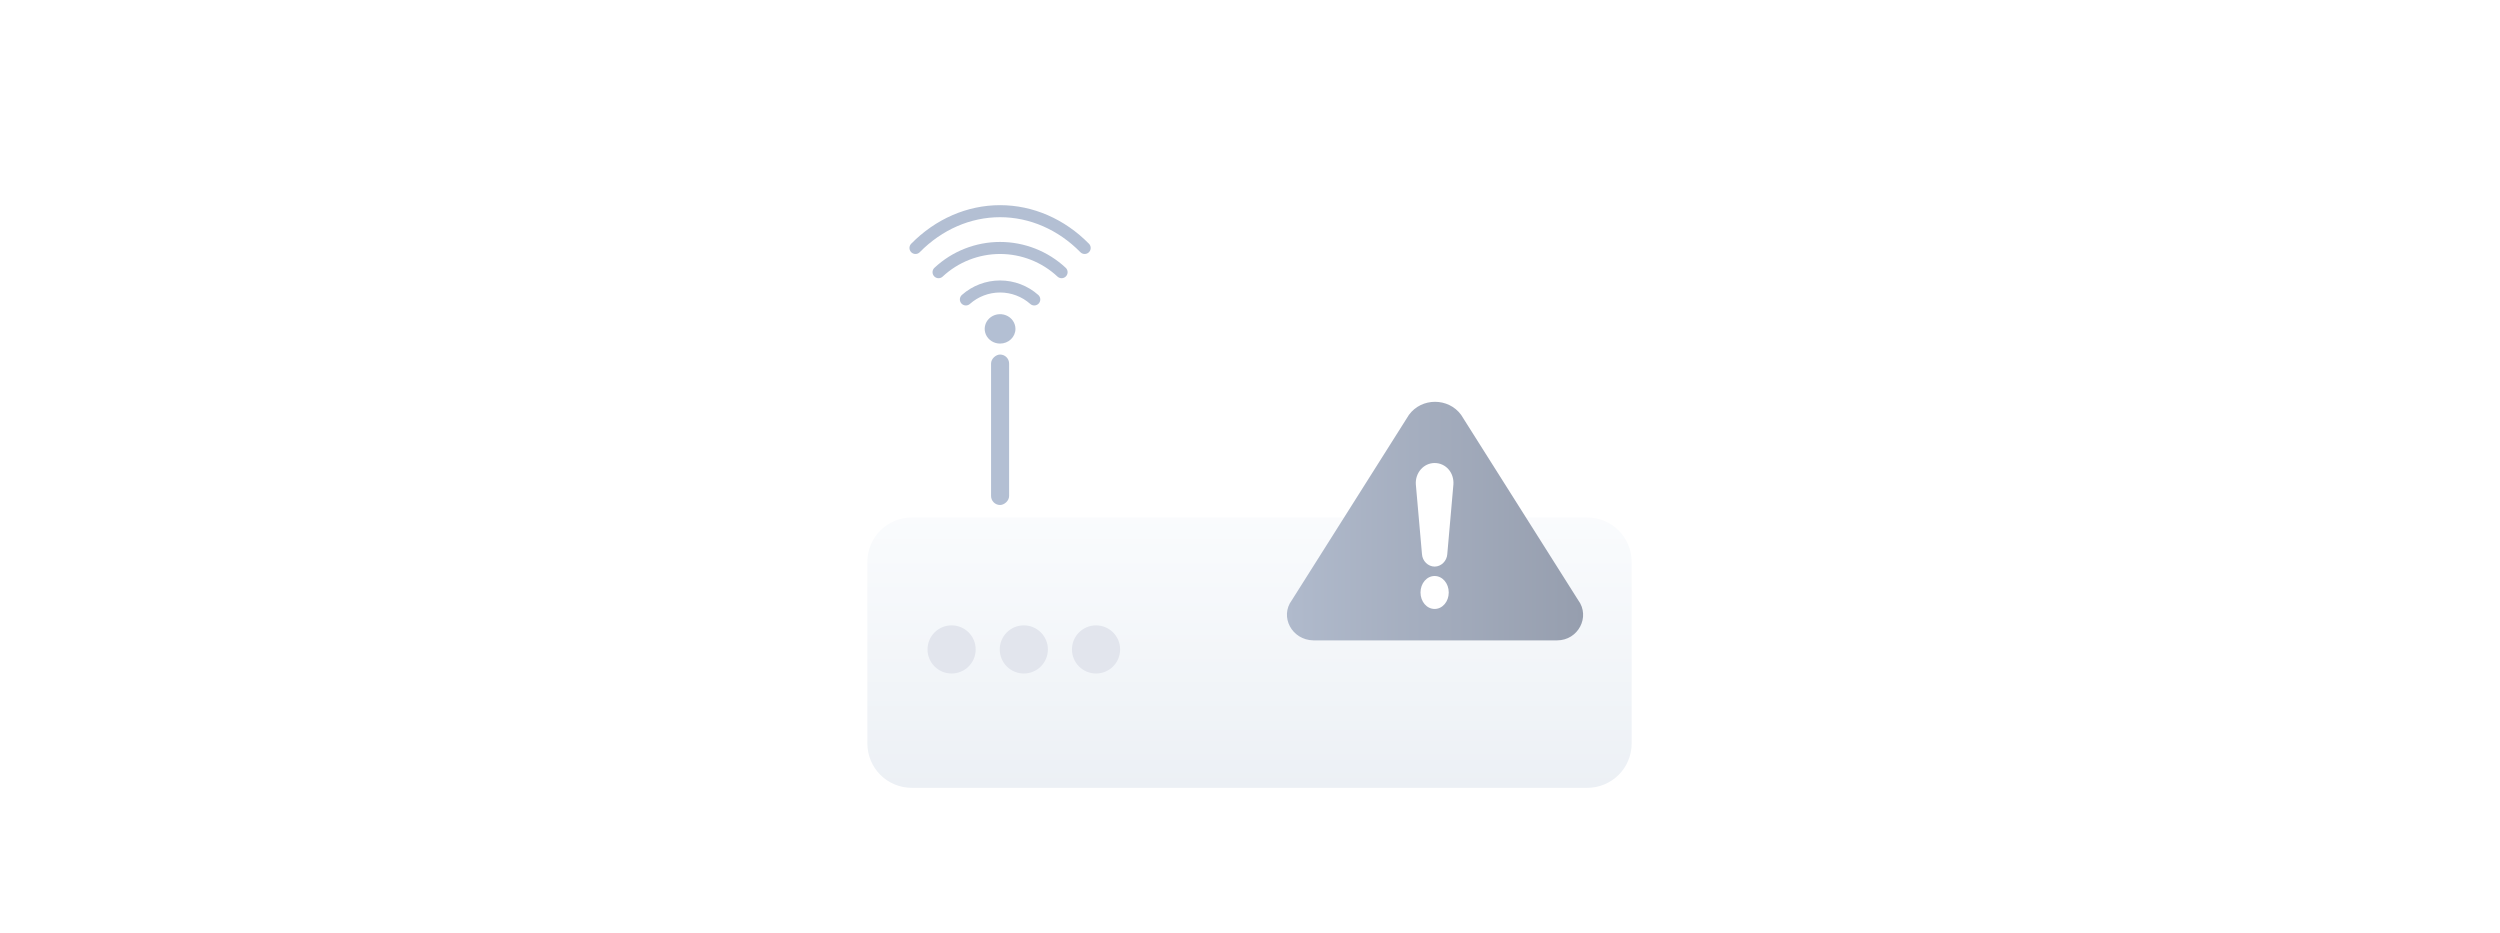 <svg width="343" height="128" viewBox="0 0 343 128" fill="none" xmlns="http://www.w3.org/2000/svg">
<g filter="url(#filter0_d_7630_19812)">
<rect x="135.973" y="65.286" width="20.643" height="2.477" rx="1.239" transform="rotate(-90 135.973 65.286)" fill="#B3BFD3"/>
<path d="M217.737 104.094H125.129C121.714 104.094 119 101.379 119 97.962L119 73.13C119 69.714 121.714 66.998 125.129 66.998H217.737C221.151 66.998 223.866 69.714 223.866 73.13L223.866 97.962C223.866 101.379 221.152 104.094 217.737 104.094Z" fill="url(#paint0_linear_7630_19812)"/>
<circle cx="130.56" cy="85.103" r="3.303" fill="#E2E5ED"/>
<circle cx="140.468" cy="85.103" r="3.303" fill="#E2E5ED"/>
<circle cx="150.377" cy="85.103" r="3.303" fill="#E2E5ED"/>
<path d="M177.241 78.345L193.306 52.918C195.055 50.532 198.716 50.532 200.465 52.918L216.53 78.345C218.224 80.625 216.53 83.859 213.634 83.859H180.191C177.241 83.806 175.547 80.625 177.241 78.345Z" fill="url(#paint1_linear_7630_19812)"/>
<path d="M196.831 59.526C195.319 59.526 194.142 60.882 194.254 62.474L195.095 72.026C195.151 72.969 195.935 73.736 196.831 73.736C197.727 73.736 198.511 72.969 198.567 72.026L199.407 62.474C199.519 60.823 198.343 59.526 196.831 59.526Z" fill="white"/>
<path d="M196.83 75.028C195.754 75.028 194.893 76.032 194.893 77.288C194.893 78.544 195.754 79.549 196.83 79.549C197.907 79.549 198.768 78.544 198.768 77.288C198.768 76.032 197.907 75.028 196.83 75.028Z" fill="white"/>
<path d="M141.901 37.084C140.608 35.938 138.939 35.305 137.21 35.305C135.48 35.305 133.811 35.938 132.519 37.084M145.65 33.344C143.361 31.208 140.343 30.02 137.209 30.02C134.075 30.02 131.058 31.208 128.769 33.344" stroke="#B3BFD3" stroke-width="1.651" stroke-linecap="round" stroke-linejoin="round"/>
<path d="M148.816 30.02C145.622 26.77 141.491 24.974 137.21 24.974C132.93 24.974 128.799 26.77 125.604 30.02" stroke="#B3BFD3" stroke-width="1.651" stroke-linecap="round" stroke-linejoin="round"/>
<path d="M137.21 43.139C136.792 43.139 136.384 43.021 136.037 42.799C135.69 42.578 135.42 42.262 135.26 41.894C135.101 41.525 135.059 41.119 135.14 40.727C135.222 40.336 135.423 39.976 135.718 39.694C136.013 39.412 136.389 39.219 136.798 39.142C137.207 39.064 137.632 39.104 138.017 39.256C138.403 39.409 138.732 39.668 138.964 40C139.196 40.332 139.32 40.722 139.32 41.121C139.32 41.657 139.098 42.17 138.702 42.548C138.306 42.927 137.769 43.139 137.21 43.139Z" fill="#B3BFD3"/>
</g>
<defs>
<filter id="filter0_d_7630_19812" x="111" y="20" width="120.866" height="96.094" filterUnits="userSpaceOnUse" color-interpolation-filters="sRGB">
<feFlood flood-opacity="0" result="BackgroundImageFix"/>
<feColorMatrix in="SourceAlpha" type="matrix" values="0 0 0 0 0 0 0 0 0 0 0 0 0 0 0 0 0 0 127 0" result="hardAlpha"/>
<feOffset dy="4"/>
<feGaussianBlur stdDeviation="4"/>
<feComposite in2="hardAlpha" operator="out"/>
<feColorMatrix type="matrix" values="0 0 0 0 0.396 0 0 0 0 0.478 0 0 0 0 0.576 0 0 0 0.1 0"/>
<feBlend mode="normal" in2="BackgroundImageFix" result="effect1_dropShadow_7630_19812"/>
<feBlend mode="normal" in="SourceGraphic" in2="effect1_dropShadow_7630_19812" result="shape"/>
</filter>
<linearGradient id="paint0_linear_7630_19812" x1="153.169" y1="58.474" x2="153.169" y2="104.575" gradientUnits="userSpaceOnUse">
<stop stop-color="#FDFEFF"/>
<stop offset="0.996" stop-color="#ECF0F5"/>
</linearGradient>
<linearGradient id="paint1_linear_7630_19812" x1="176.549" y1="68.354" x2="217.212" y2="68.354" gradientUnits="userSpaceOnUse">
<stop stop-color="#B0BACC"/>
<stop offset="1" stop-color="#969EAE"/>
</linearGradient>
</defs>
</svg>
